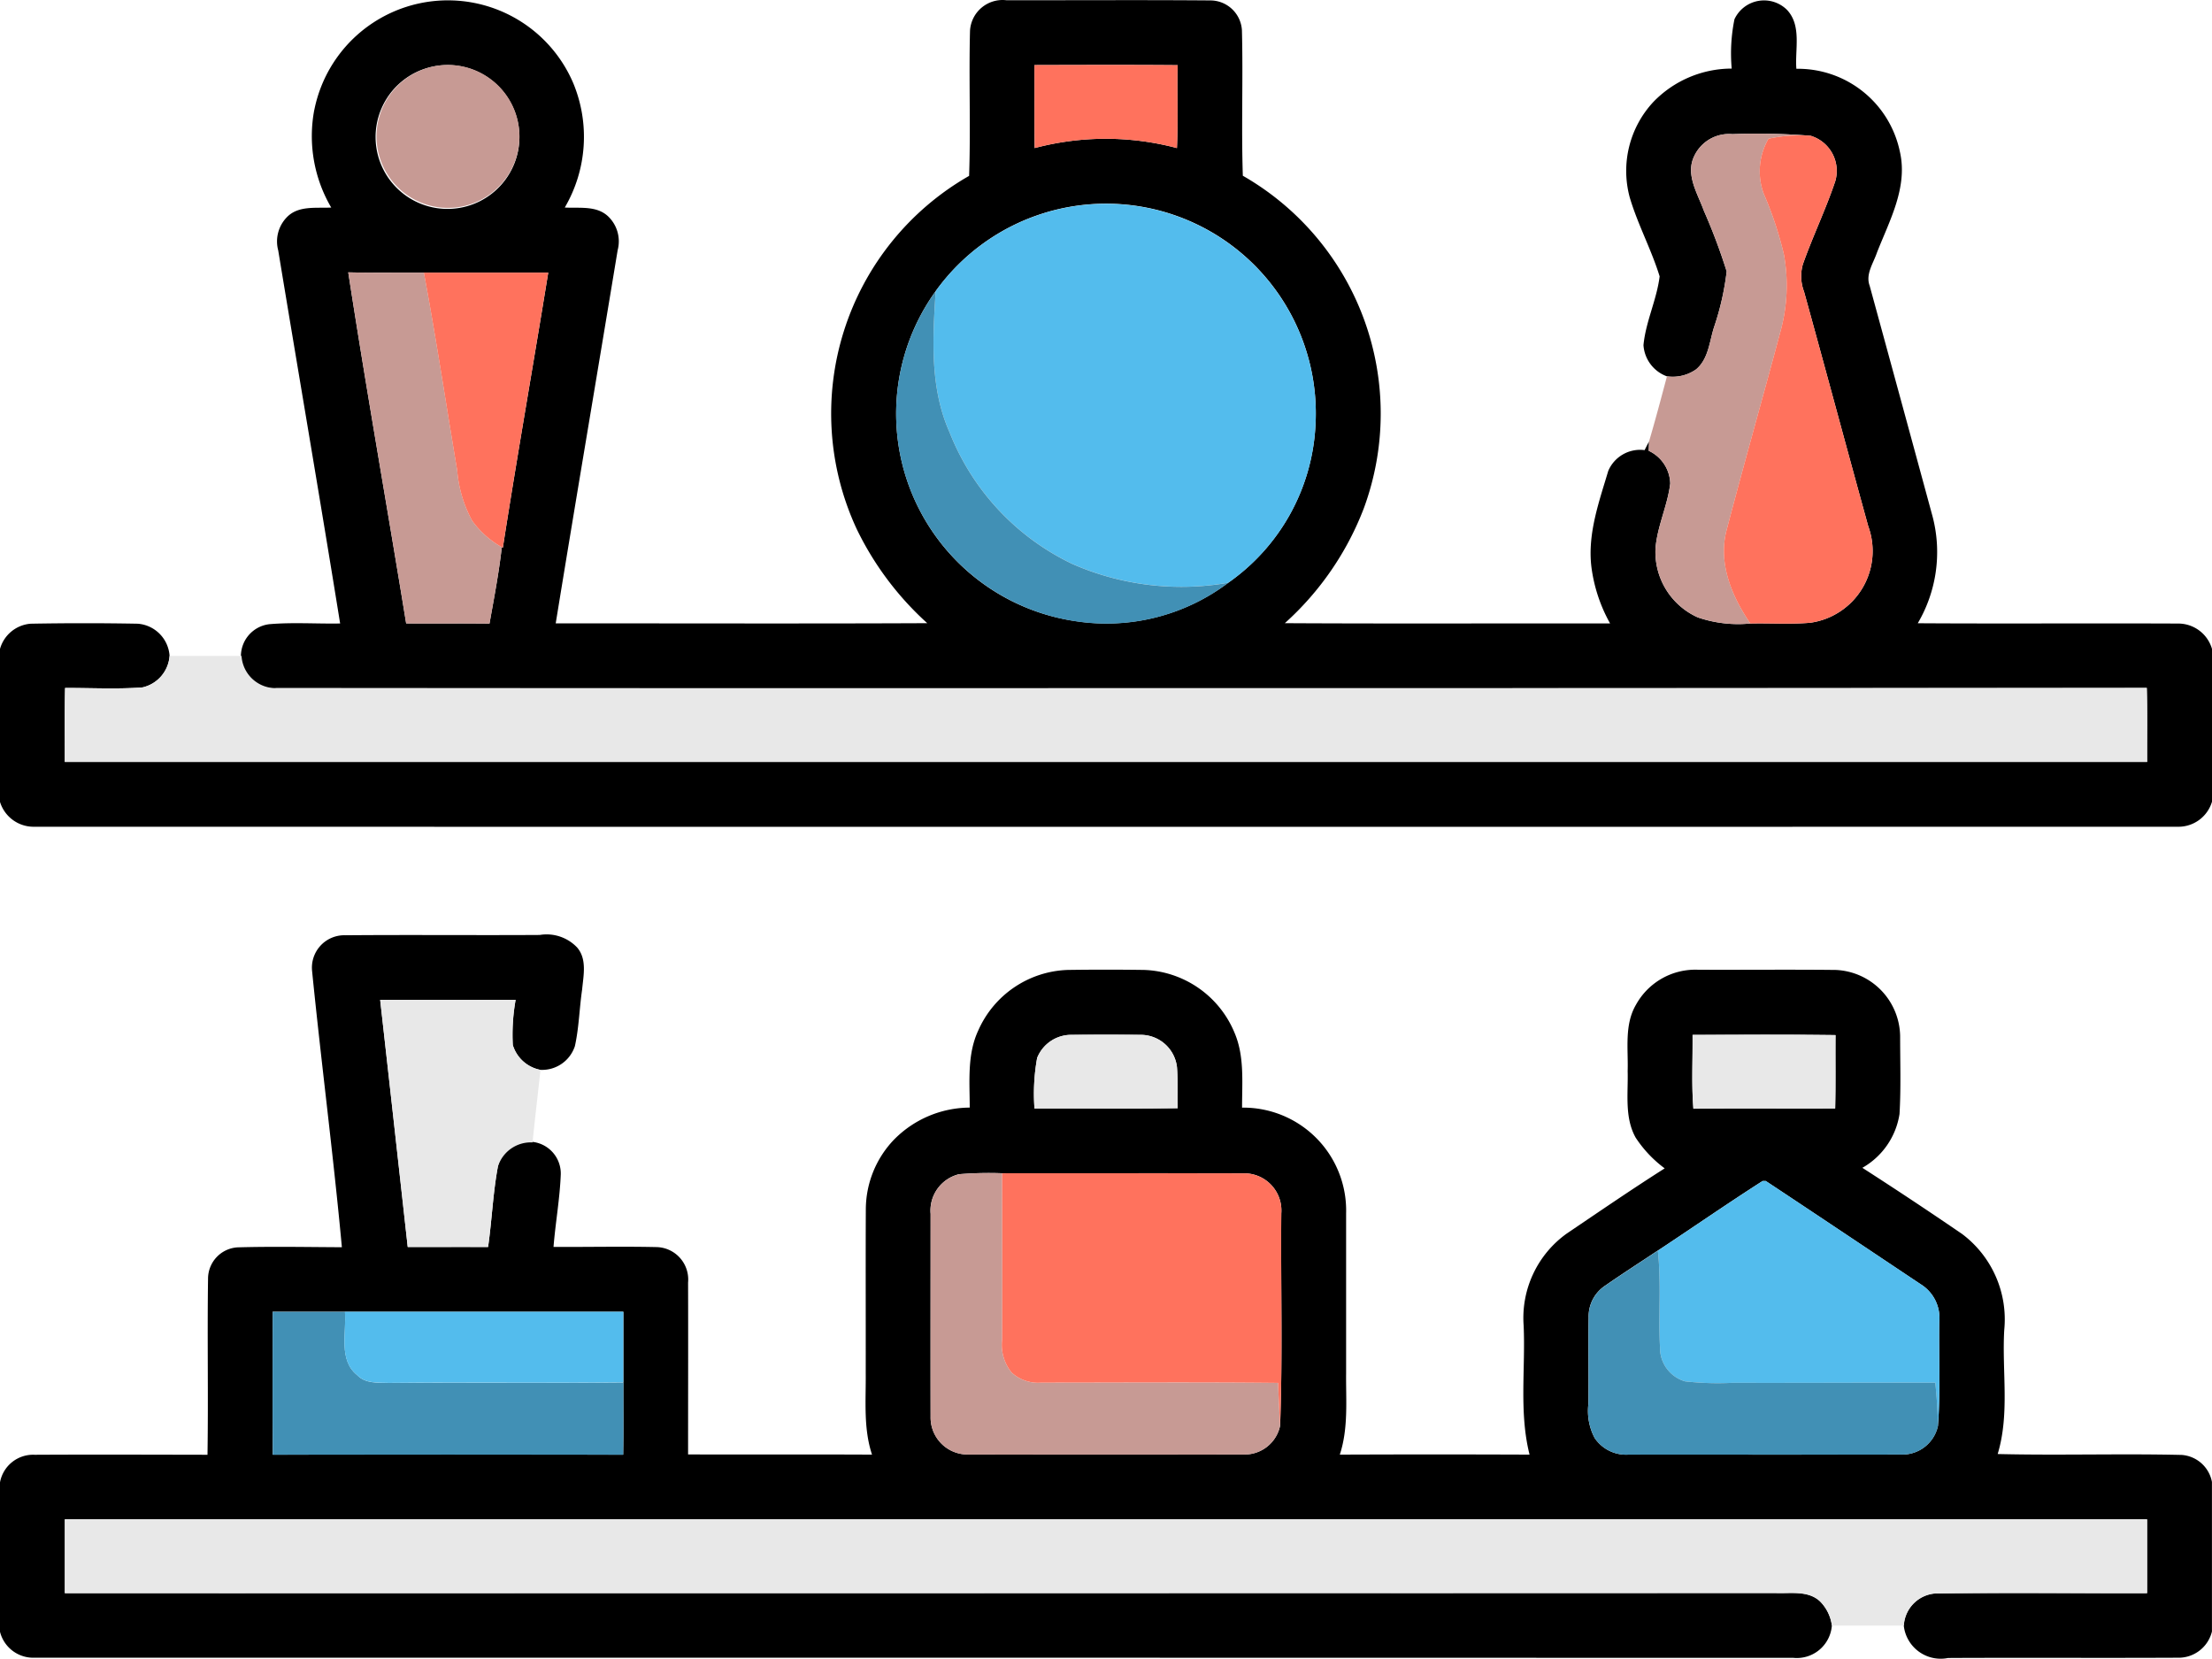 <svg xmlns="http://www.w3.org/2000/svg" width="166.7" height="125.004" viewBox="0 0 166.7 125.004">
  <g id="Grupo_1099734" data-name="Grupo 1099734" transform="translate(-714 -26005.998)">
    <g id="Grupo_1099594" data-name="Grupo 1099594" transform="translate(6.348 -346.914)">
      <path id="Path_157061" data-name="Path 157061" d="M23.689,72.371A10.268,10.268,0,0,1,43.2,70.359a10.549,10.549,0,0,1-.638,9.377c1.1.062,2.393-.163,3.269.667a2.606,2.606,0,0,1,.716,2.549C45,92.329,43.406,101.7,41.879,111.076c9.331-.007,18.665.026,28-.016a23.126,23.126,0,0,1-5.3-7.062A20.63,20.63,0,0,1,73.034,77.35c.124-3.65-.026-7.3.068-10.949a2.461,2.461,0,0,1,2.732-2.289c5.118.01,10.236-.026,15.354.016a2.388,2.388,0,0,1,2.406,2.256c.094,3.65-.052,7.306.068,10.956a20.653,20.653,0,0,1,9.126,25.04,22.415,22.415,0,0,1-5.961,8.68c8.169.046,16.341.007,24.513.02a11.774,11.774,0,0,1-1.416-4.317c-.28-2.465.583-4.851,1.276-7.176a2.609,2.609,0,0,1,2.741-1.569c.107-.218.218-.433.332-.648-.007.176-.016.527-.023.7a2.8,2.8,0,0,1,1.621,2.468c-.2,1.651-.964,3.184-1.107,4.845a5.4,5.4,0,0,0,3.187,5.242,9.4,9.4,0,0,0,3.959.459c1.5-.036,3,.072,4.5-.055a5.456,5.456,0,0,0,4.382-7.283c-1.625-5.886-3.207-11.783-4.835-17.669a3.257,3.257,0,0,1-.091-2.058c.746-2.116,1.732-4.145,2.445-6.274a2.763,2.763,0,0,0-1.856-3.415,49.521,49.521,0,0,0-5.9-.124,2.89,2.89,0,0,0-2.868,1.638c-.693,1.4.247,2.826.716,4.128a44.369,44.369,0,0,1,1.722,4.578,20.45,20.45,0,0,1-.944,4.177c-.358,1.094-.42,2.429-1.367,3.21a3.054,3.054,0,0,1-2.191.521,2.692,2.692,0,0,1-1.768-2.351c.169-1.778,1-3.415,1.218-5.183-.625-2.032-1.654-3.92-2.256-5.961a7.627,7.627,0,0,1,1.787-7.189,8.22,8.22,0,0,1,5.9-2.51,12.91,12.91,0,0,1,.208-3.718,2.459,2.459,0,0,1,3.966-.7c1.11,1.192.583,2.969.7,4.434a7.846,7.846,0,0,1,7.8,6.248c.615,2.693-.785,5.193-1.732,7.615-.27.8-.866,1.612-.547,2.481q2.383,8.708,4.75,17.422a10.575,10.575,0,0,1-1.123,8.019c6.528.042,13.056-.007,19.583.023A2.648,2.648,0,0,1,166.7,113v11.512a2.639,2.639,0,0,1-2.611,1.888q-80.737.015-161.473,0A2.65,2.65,0,0,1,0,124.529V113a2.612,2.612,0,0,1,2.308-1.9q4.034-.073,8.071,0a2.6,2.6,0,0,1,2.4,2.426,2.627,2.627,0,0,1-2.041,2.373c-1.937.147-3.891.036-5.834.042-.046,1.859-.016,3.718-.023,5.574H161.809c-.01-1.859.026-3.718-.026-5.577q-70.462.073-140.926.016a2.425,2.425,0,0,1-.55-4.819c1.771-.15,3.552-.02,5.326-.052-1.511-9.38-3.119-18.743-4.666-28.117a2.614,2.614,0,0,1,.651-2.5c.866-.9,2.217-.667,3.344-.729a10.636,10.636,0,0,1-1.276-7.365M32.4,69.164a5.42,5.42,0,1,0,4.56.907,5.385,5.385,0,0,0-4.56-.907M77.953,69c.02,2.084-.01,4.171.02,6.254a20.888,20.888,0,0,1,10.721,0c.1-2.08,0-4.164.055-6.245-3.6-.029-7.2-.016-10.8-.007M70.517,86.033A15.8,15.8,0,0,0,81.026,110.9,15.254,15.254,0,0,0,92.577,108a15.421,15.421,0,0,0,6.551-11.711A15.805,15.805,0,0,0,70.517,86.033M26.245,84.62c1.361,8.833,2.927,17.633,4.363,26.456,2.093.013,4.187-.01,6.28.013.342-1.914.71-3.826.928-5.759l.078.052c1.078-6.922,2.3-13.824,3.422-20.739H31.942C30.044,84.633,28.143,84.665,26.245,84.62Z" transform="translate(707.652 26288.816)"/>
      <path id="Path_157062" data-name="Path 157062" d="M23.526,283.274a2.442,2.442,0,0,1,2.523-2.748c4.877-.042,9.754.007,14.631-.023a3.168,3.168,0,0,1,2.816.947c.755.886.472,2.113.374,3.165-.208,1.416-.234,2.862-.544,4.262a2.6,2.6,0,0,1-2.6,1.791,2.707,2.707,0,0,1-2.084-1.875,14.869,14.869,0,0,1,.212-3.4c-3.4,0-6.8-.007-10.207,0Q29.7,294.7,30.726,304.01h6.056c.29-2.019.365-4.066.742-6.072a2.4,2.4,0,0,1,4.737.589c-.068,1.836-.4,3.653-.547,5.486,2.6.013,5.19-.046,7.781.013a2.444,2.444,0,0,1,2.36,2.67c.013,4.317,0,8.638,0,12.955,4.62.02,9.243-.01,13.863.016-.661-1.986-.453-4.092-.475-6.147.007-4.122-.013-8.244.007-12.365a7.619,7.619,0,0,1,2.11-5.213,8.057,8.057,0,0,1,5.72-2.429c0-1.944-.205-4,.645-5.815a7.648,7.648,0,0,1,6.707-4.558q2.911-.044,5.828,0a7.66,7.66,0,0,1,6.782,4.747c.755,1.778.557,3.747.563,5.629a7.753,7.753,0,0,1,7.84,7.97v12.04c-.02,2.051.179,4.154-.475,6.14q7.15-.029,14.3,0c-.8-3.181-.3-6.486-.446-9.725a7.82,7.82,0,0,1,3.23-6.922c2.455-1.66,4.9-3.337,7.4-4.926a9.053,9.053,0,0,1-2.191-2.321c-.85-1.53-.553-3.337-.6-5.011.052-1.667-.26-3.487.628-5a5.105,5.105,0,0,1,4.679-2.637c3.461.016,6.925-.023,10.386.016a5.071,5.071,0,0,1,4.841,4.981c0,1.957.068,3.92-.046,5.873a5.65,5.65,0,0,1-2.8,4.057q3.79,2.437,7.514,4.985a8.046,8.046,0,0,1,3.178,7.238c-.179,3.109.423,6.316-.495,9.347,4.62.111,9.246-.039,13.866.068a2.5,2.5,0,0,1,2.282,2.038v11.268a2.589,2.589,0,0,1-2.6,1.976c-5.759.029-11.522-.01-17.282.02a2.8,2.8,0,0,1-3.344-2.452,2.571,2.571,0,0,1,2.367-2.416c5.32-.065,10.643-.01,15.966-.023.007-1.856,0-3.708,0-5.561H4.884V330.1q64.469-.02,128.938-.01c1.113.046,2.435-.212,3.331.622a3.16,3.16,0,0,1,.9,1.827,2.648,2.648,0,0,1-2.9,2.442q-66.281-.015-132.565-.01A2.585,2.585,0,0,1,0,333.016V321.757a2.536,2.536,0,0,1,2.614-2.08c4.34-.023,8.683-.007,13.023,0,.068-4.431-.023-8.866.042-13.3a2.366,2.366,0,0,1,2.22-2.331c2.621-.075,5.245-.02,7.866-.01-.641-6.932-1.546-13.837-2.24-20.762m54.635,6.5a15.167,15.167,0,0,0-.2,3.806c3.594-.01,7.192.029,10.79-.02-.033-1.035.029-2.071-.052-3.1a2.751,2.751,0,0,0-2.767-2.426q-2.583-.024-5.17,0a2.76,2.76,0,0,0-2.6,1.742m49.393-1.739c.02,1.853-.088,3.712.062,5.564,3.562-.046,7.124,0,10.685-.023.046-1.843.01-3.686.026-5.525-3.591-.052-7.182-.023-10.773-.016M70.133,301.5c0,5.1-.01,10.207,0,15.309a2.787,2.787,0,0,0,2.761,2.846q10.436.024,20.87,0a2.73,2.73,0,0,0,2.706-2.165c.2-5.33.042-10.676.091-16.012a2.8,2.8,0,0,0-2.82-3.012c-6.075-.016-12.147,0-18.223-.007a27.574,27.574,0,0,0-3.24.072,2.823,2.823,0,0,0-2.149,2.969m54.8,2.787c-1.319.879-2.657,1.735-3.956,2.64a2.788,2.788,0,0,0-1.253,2.406c-.036,2.165.01,4.333-.016,6.5a4.37,4.37,0,0,0,.472,2.582,2.854,2.854,0,0,0,2.546,1.25c6.853,0,13.707.01,20.557-.007a2.74,2.74,0,0,0,2.767-2.155c.192-2.618.059-5.248.1-7.872a2.982,2.982,0,0,0-1.4-2.806c-3.891-2.595-7.775-5.2-11.675-7.781h-.238c-2.66,1.7-5.261,3.506-7.9,5.248M20.544,308.9c0,3.588-.01,7.179.007,10.77q13.2-.015,26.411,0c.036-1.817.007-3.633.016-5.45V308.9H20.544Z" transform="translate(707.652 26142.869)"/>
      <path id="Path_157063" data-name="Path 157063" d="M91.138,79.257a5.386,5.386,0,1,1-3.7,3.366,5.386,5.386,0,0,1,3.7-3.366Z" transform="translate(648.915 26278.725)" fill="#c79a94"/>
      <path id="Path_157064" data-name="Path 157064" d="M80.61,127.13c1.9.046,3.8.013,5.7.023.928,4.952,1.673,9.933,2.513,14.9a9.515,9.515,0,0,0,1.13,3.8,6.992,6.992,0,0,0,2.23,1.989c-.218,1.934-.586,3.845-.928,5.759-2.093-.023-4.187,0-6.28-.013C83.537,144.763,81.971,135.963,80.61,127.13Z" transform="translate(653.287 26246.307)" fill="#c79a94"/>
      <path id="Path_157065" data-name="Path 157065" d="M239.43,79.136c3.6-.01,7.2-.023,10.8.007-.052,2.08.046,4.164-.055,6.245a20.888,20.888,0,0,0-10.721,0C239.42,83.307,239.45,81.22,239.43,79.136Z" transform="translate(546.175 26278.682)" fill="#ff725d"/>
      <path id="Path_157066" data-name="Path 157066" d="M385.068,96.72a2.89,2.89,0,0,1,2.868-1.638,49.525,49.525,0,0,1,5.9.124,10.908,10.908,0,0,0-3.178.221,4.906,4.906,0,0,0-.368,4.125,27.129,27.129,0,0,1,1.534,4.617,13.024,13.024,0,0,1-.27,5.808c-1.335,5-2.754,9.979-4.063,14.983-.638,2.487.413,4.975,1.8,7a9.4,9.4,0,0,1-3.959-.459,5.4,5.4,0,0,1-3.187-5.242c.143-1.66.912-3.194,1.107-4.845a2.8,2.8,0,0,0-1.621-2.468c.007-.173.016-.524.023-.7.479-1.631.915-3.272,1.351-4.913a3.054,3.054,0,0,0,2.191-.521c.947-.781,1.009-2.116,1.367-3.21a20.448,20.448,0,0,0,.944-4.177,44.374,44.374,0,0,0-1.722-4.578C385.316,99.546,384.375,98.117,385.068,96.72Z" transform="translate(450.272 26267.939)" fill="#c79a94"/>
      <path id="Path_157067" data-name="Path 157067" d="M402.4,95.729a10.908,10.908,0,0,1,3.178-.221,2.763,2.763,0,0,1,1.856,3.415c-.713,2.129-1.7,4.158-2.445,6.274a3.257,3.257,0,0,0,.091,2.058c1.628,5.886,3.21,11.783,4.835,17.669a5.456,5.456,0,0,1-4.382,7.283c-1.5.127-3,.02-4.5.055-1.387-2.025-2.439-4.512-1.8-7,1.309-5,2.728-9.985,4.063-14.983a13.024,13.024,0,0,0,.27-5.808,27.129,27.129,0,0,0-1.534-4.617,4.906,4.906,0,0,1,.368-4.125Z" transform="translate(438.528 26267.637)" fill="#ff725d"/>
      <path id="Path_157068" data-name="Path 157068" d="M216.244,117.812a15.811,15.811,0,0,1,28.612,10.262,15.422,15.422,0,0,1-6.551,11.711,20.438,20.438,0,0,1-11.734-1.4,18.5,18.5,0,0,1-9.289-9.95C215.795,125.089,216.01,121.371,216.244,117.812Z" transform="translate(561.925 26257.037)" fill="#53bced"/>
      <path id="Path_157069" data-name="Path 157069" d="M98.11,127.2h9.373c-1.126,6.915-2.344,13.818-3.422,20.739l-.078-.052a6.992,6.992,0,0,1-2.23-1.989,9.515,9.515,0,0,1-1.13-3.8C99.783,137.133,99.038,132.152,98.11,127.2Z" transform="translate(641.484 26246.26)" fill="#ff725d"/>
      <path id="Path_157070" data-name="Path 157070" d="M208.868,147.3a15.8,15.8,0,0,1,1.543-15.826c-.234,3.559-.449,7.277,1.039,10.624a18.5,18.5,0,0,0,9.289,9.95,20.438,20.438,0,0,0,11.734,1.4,15.255,15.255,0,0,1-11.551,2.9,15.9,15.9,0,0,1-12.054-9.048Z" transform="translate(567.757 26243.379)" fill="#4190b5"/>
      <path id="Path_157071" data-name="Path 157071" d="M22.892,215.917h5.421a2.59,2.59,0,0,0,2.657,2.429q70.462,0,140.926-.016c.052,1.859.016,3.718.026,5.577H14.994c.007-1.856-.023-3.715.023-5.574,1.944-.007,3.9.1,5.834-.042A2.627,2.627,0,0,0,22.892,215.917Z" transform="translate(697.542 26186.426)" fill="#e8e8e8"/>
      <path id="Path_157072" data-name="Path 157072" d="M15,415.8H171.927v5.561c-5.323.013-10.646-.042-15.966.023a2.571,2.571,0,0,0-2.367,2.416H148.17a3.16,3.16,0,0,0-.9-1.826c-.9-.833-2.217-.576-3.331-.622q-64.469.024-128.938.01Q15,418.577,15,415.8Z" transform="translate(697.537 26051.619)" fill="#e8e8e8"/>
      <path id="Path_157073" data-name="Path 157073" d="M88.01,295.539c3.4-.01,6.8,0,10.207,0a14.87,14.87,0,0,0-.212,3.4,2.708,2.708,0,0,0,2.084,1.875c-.2,1.82-.413,3.64-.6,5.463a2.6,2.6,0,0,0-2.608,1.817c-.378,2.006-.453,4.053-.742,6.072-2.019-.007-4.037,0-6.056,0Q89.044,304.847,88.01,295.539Z" transform="translate(648.296 26132.73)" fill="#e8e8e8"/>
      <path id="Path_157074" data-name="Path 157074" d="M239.612,305.337a2.76,2.76,0,0,1,2.6-1.742q2.588-.024,5.17,0a2.751,2.751,0,0,1,2.767,2.426c.081,1.032.02,2.067.052,3.1-3.6.049-7.2.01-10.79.02A15.167,15.167,0,0,1,239.612,305.337Z" transform="translate(546.201 26127.301)" fill="#e8e8e8"/>
      <path id="Path_157075" data-name="Path 157075" d="M391.74,303.6c3.591-.007,7.182-.036,10.773.016-.016,1.84.02,3.682-.026,5.525-3.562.023-7.124-.023-10.685.023C391.652,307.312,391.76,305.453,391.74,303.6Z" transform="translate(443.467 26127.299)" fill="#e8e8e8"/>
      <path id="Path_157076" data-name="Path 157076" d="M215.391,338.686a2.823,2.823,0,0,1,2.149-2.969,27.588,27.588,0,0,1,3.24-.072c0,4.171.02,8.338,0,12.505a3.329,3.329,0,0,0,.72,2.517,2.948,2.948,0,0,0,2.233.755c5.948,0,11.9-.042,17.848.02.029,1.078.094,2.155.147,3.233a2.73,2.73,0,0,1-2.706,2.165q-10.431.024-20.87,0a2.787,2.787,0,0,1-2.761-2.846C215.382,348.893,215.391,343.788,215.391,338.686Z" transform="translate(562.394 26105.688)" fill="#c79a94"/>
      <path id="Path_157077" data-name="Path 157077" d="M231.96,335.666c6.075,0,12.147-.01,18.223.007A2.8,2.8,0,0,1,253,338.684c-.049,5.336.114,10.682-.091,16.012-.052-1.078-.117-2.155-.147-3.233-5.948-.062-11.9-.02-17.848-.02a2.948,2.948,0,0,1-2.233-.755,3.329,3.329,0,0,1-.72-2.517C231.98,344,231.963,339.837,231.96,335.666Z" transform="translate(551.213 26105.666)" fill="#ff725d"/>
      <path id="Path_157078" data-name="Path 157078" d="M383.74,342.7c2.637-1.742,5.239-3.546,7.9-5.248h.238c3.9,2.579,7.785,5.186,11.675,7.781a2.982,2.982,0,0,1,1.4,2.807c-.039,2.624.094,5.255-.1,7.872-.02-1.091-.107-2.178-.2-3.259-5.1-.013-10.2.023-15.292.007a22.2,22.2,0,0,1-3.575-.111,2.618,2.618,0,0,1-1.882-2.543C383.776,347.572,384.007,345.127,383.74,342.7Z" transform="translate(448.849 26104.463)" fill="#53bced"/>
      <path id="Path_157079" data-name="Path 157079" d="M368.96,356.21c1.3-.9,2.637-1.761,3.956-2.64.267,2.429.036,4.874.163,7.309a2.618,2.618,0,0,0,1.882,2.543,22.2,22.2,0,0,0,3.575.111c5.1.016,10.194-.02,15.292-.007.1,1.081.186,2.168.2,3.259a2.74,2.74,0,0,1-2.767,2.155c-6.85.016-13.7,0-20.557.007a2.854,2.854,0,0,1-2.546-1.25,4.369,4.369,0,0,1-.472-2.582c.026-2.165-.02-4.333.016-6.5a2.788,2.788,0,0,1,1.253-2.4Z" transform="translate(459.674 26093.59)" fill="#4190b5"/>
      <path id="Path_157080" data-name="Path 157080" d="M63.1,367.733h5.45c.127,1.582-.511,3.62.918,4.77.612.654,1.573.563,2.39.593,5.893-.059,11.786.02,17.676-.039-.01,1.817.02,3.633-.016,5.45q-13.205-.02-26.411,0C63.086,374.912,63.1,371.321,63.1,367.733Z" transform="translate(665.1 26084.039)" fill="#4190b5"/>
      <path id="Path_157081" data-name="Path 157081" d="M79.766,367.73h20.98v5.32c-5.89.059-11.783-.02-17.676.039-.817-.029-1.778.062-2.39-.593C79.255,371.35,79.893,369.312,79.766,367.73Z" transform="translate(653.88 26084.039)" fill="#53bced"/>
    </g>
  </g>
</svg>
